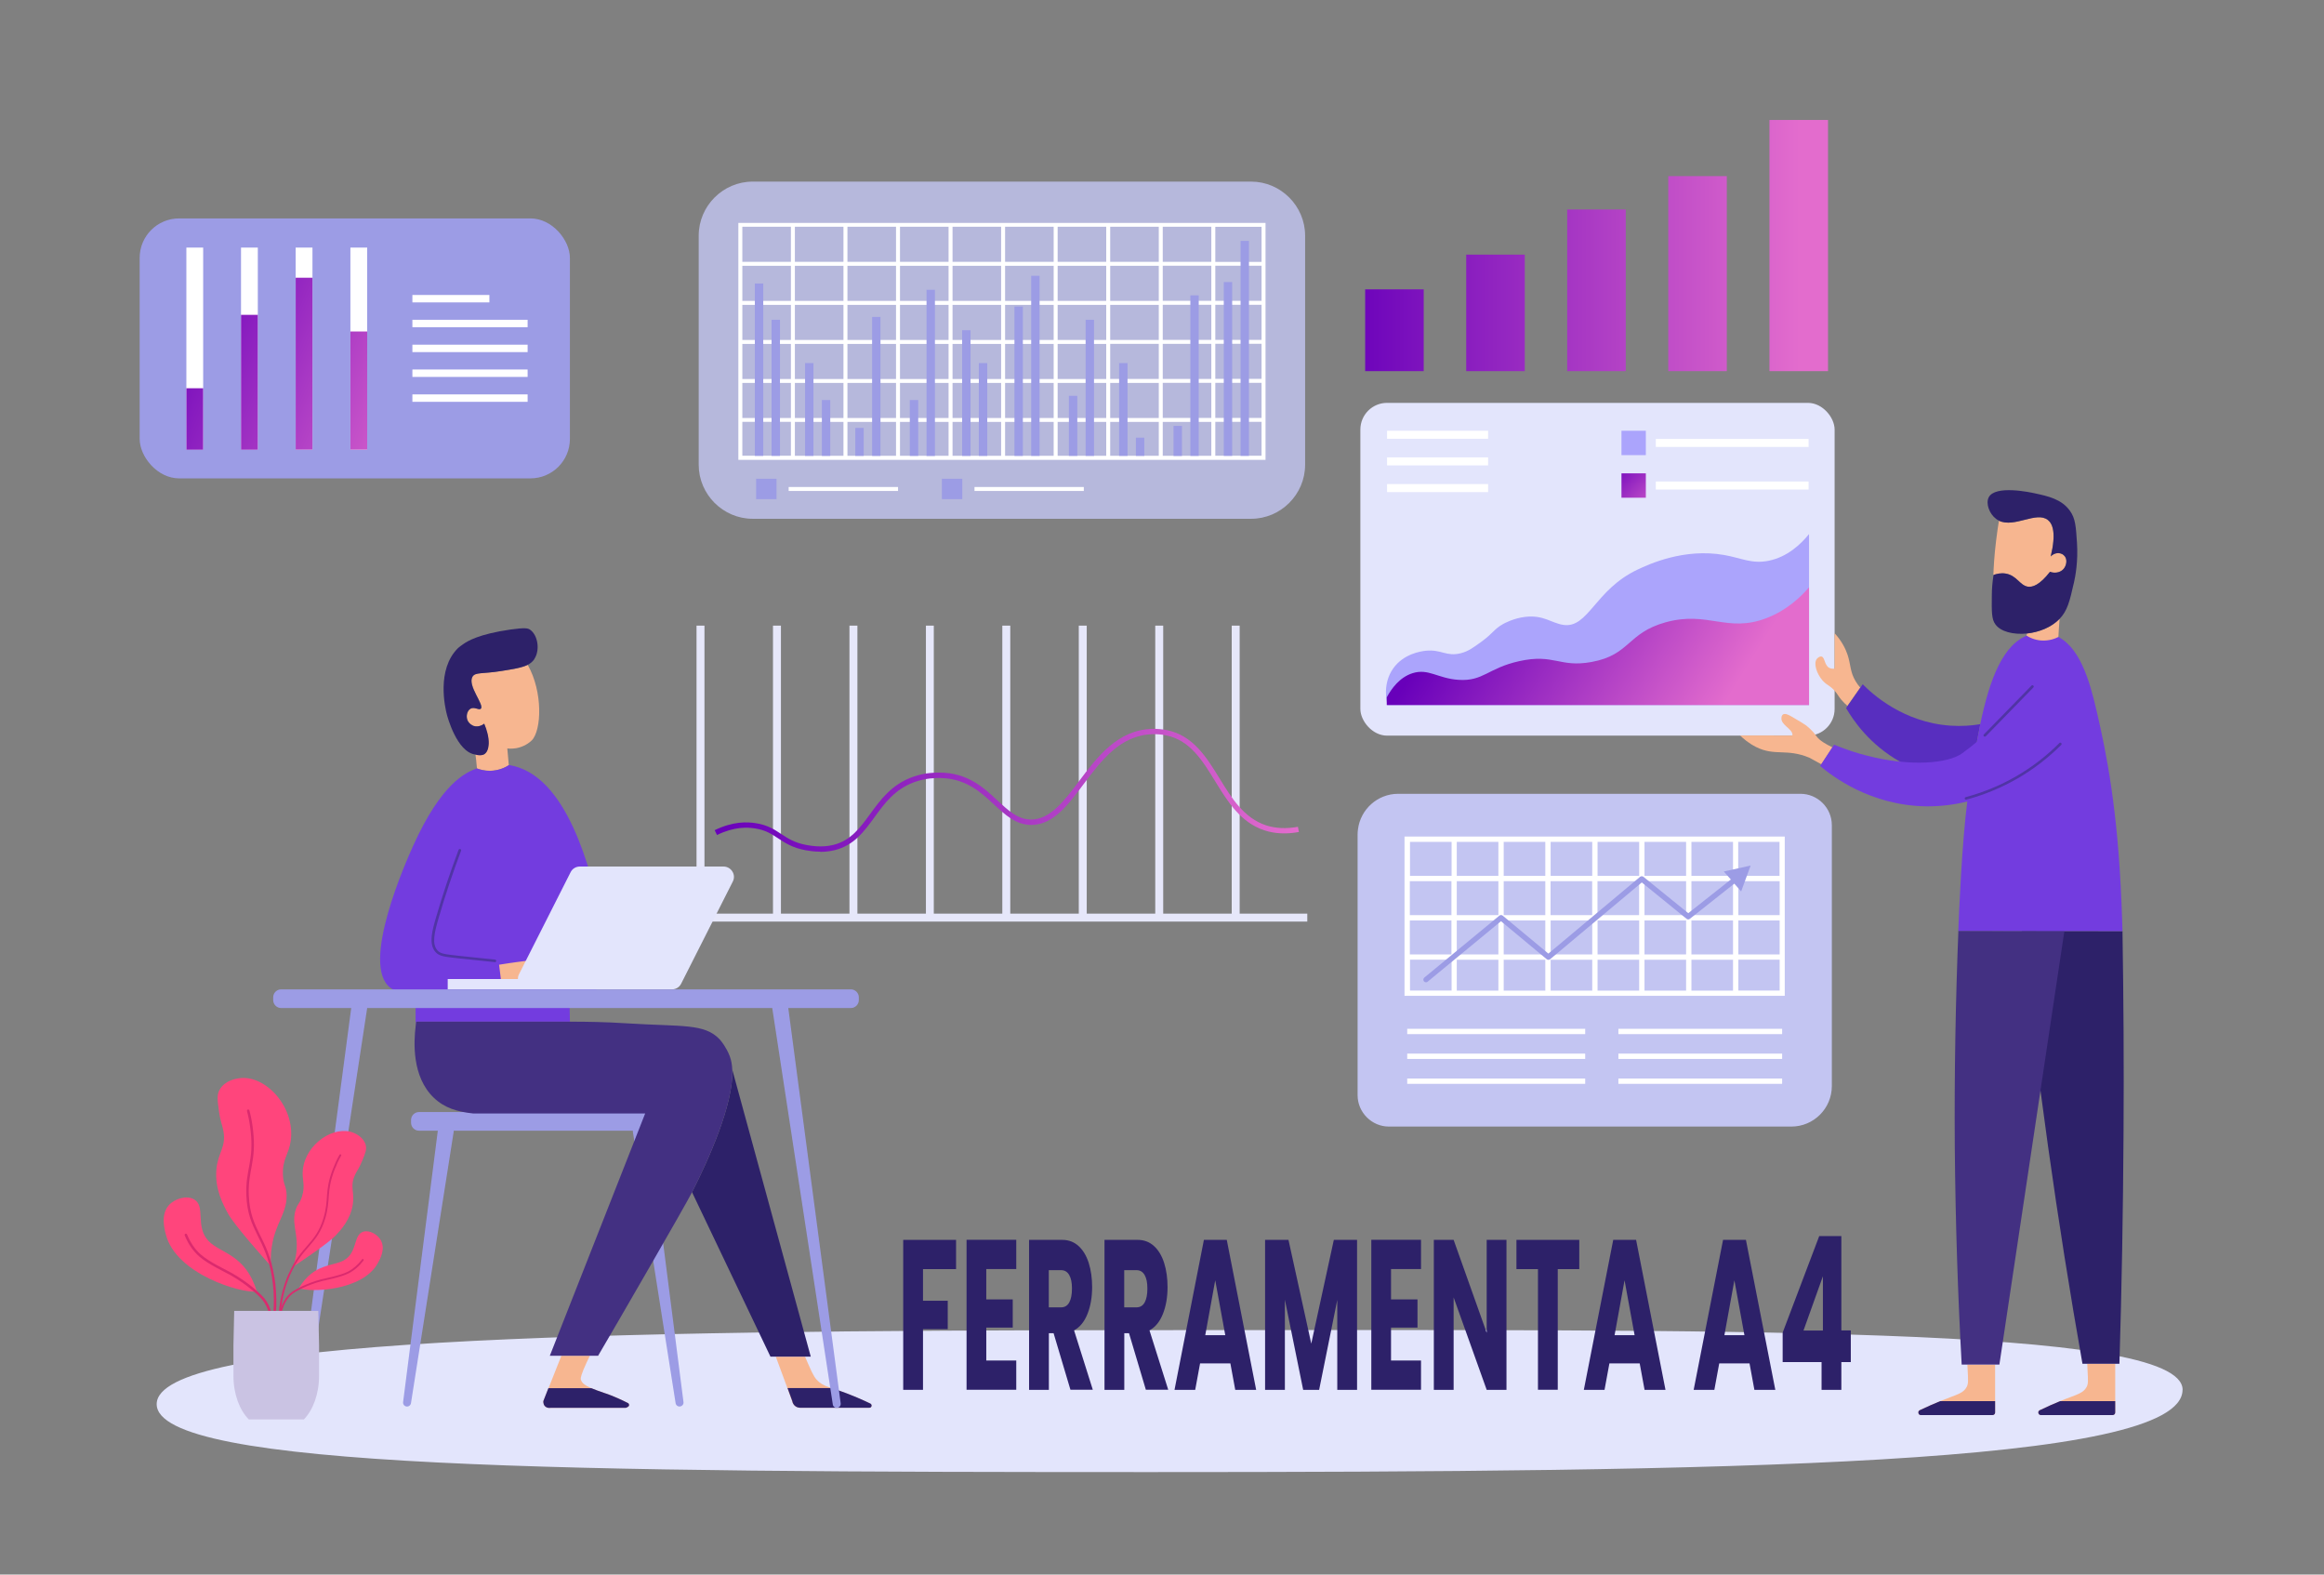 <?xml version="1.0" encoding="UTF-8"?><svg id="Layer_1" xmlns="http://www.w3.org/2000/svg" xmlns:xlink="http://www.w3.org/1999/xlink" viewBox="0 0 310 210"><rect x="0" y="0" width="310" height="210" fill="#808080" stroke="none"/><defs><style>.cls-1{fill:url(#_ÂÁ_Ï_ÌÌ_È_____ËÂÌÚ_1826-11);}.cls-2{fill:url(#_ÂÁ_Ï_ÌÌ_È_____ËÂÌÚ_1826-12);}.cls-3{fill:url(#_ÂÁ_Ï_ÌÌ_È_____ËÂÌÚ_1826-10);}.cls-4{fill:#f7b690;}.cls-5{fill:#e6e7fa;}.cls-6{fill:#e3e5fc;}.cls-7{fill:#fff;}.cls-8{fill:#ff457c;}.cls-9{fill:#9c9ce5;}.cls-10{fill:#733cdf;}.cls-11{fill:#aba4fc;}.cls-12{fill:#cac3e3;}.cls-13{fill:#c3c5f2;}.cls-14{fill:#db2a6e;}.cls-15{fill:#433082;}.cls-16{fill:#2d2169;}.cls-17{fill:#582ebf;}.cls-18{fill:#5034a5;}.cls-19{fill:url(#_ÂÁ_Ï_ÌÌ_È_____ËÂÌÚ_1826);}.cls-20{fill:url(#_ÂÁ_Ï_ÌÌ_È_____ËÂÌÚ_1826-7);}.cls-21{fill:url(#_ÂÁ_Ï_ÌÌ_È_____ËÂÌÚ_1826-8);}.cls-22{fill:url(#_ÂÁ_Ï_ÌÌ_È_____ËÂÌÚ_1826-3);}.cls-23{fill:url(#_ÂÁ_Ï_ÌÌ_È_____ËÂÌÚ_1826-6);}.cls-24{fill:url(#_ÂÁ_Ï_ÌÌ_È_____ËÂÌÚ_1826-5);}.cls-25{fill:url(#_ÂÁ_Ï_ÌÌ_È_____ËÂÌÚ_1826-2);}.cls-26{fill:url(#_ÂÁ_Ï_ÌÌ_È_____ËÂÌÚ_1826-4);}.cls-27{fill:url(#_ÂÁ_Ï_ÌÌ_È_____ËÂÌÚ_1826-9);}.cls-28{opacity:.8;}</style><linearGradient id="_ÂÁ_Ï_ÌÌ_È_____ËÂÌÚ_1826" x1="95.33" y1="105.39" x2="173.24" y2="105.39" gradientTransform="matrix(1, 0, 0, 1, 0, 0)" gradientUnits="userSpaceOnUse"><stop offset="0" stop-color="#6800ba"/><stop offset="1" stop-color="#e36ccd"/></linearGradient><linearGradient id="_ÂÁ_Ï_ÌÌ_È_____ËÂÌÚ_1826-2" x1="196.83" y1="76.04" x2="228.79" y2="95.92" xlink:href="#_ÂÁ_Ï_ÌÌ_È_____ËÂÌÚ_1826"/><linearGradient id="_ÂÁ_Ï_ÌÌ_È_____ËÂÌÚ_1826-3" x1="214.97" y1="61.87" x2="221.93" y2="68.69" xlink:href="#_ÂÁ_Ï_ÌÌ_È_____ËÂÌÚ_1826"/><linearGradient id="_ÂÁ_Ï_ÌÌ_È_____ËÂÌÚ_1826-4" x1="179.08" y1="32.75" x2="240.07" y2="32.75" gradientTransform="translate(479.86 65.5) rotate(-180)" xlink:href="#_ÂÁ_Ï_ÌÌ_È_____ËÂÌÚ_1826"/><linearGradient id="_ÂÁ_Ï_ÌÌ_È_____ËÂÌÚ_1826-5" x1="179.08" y1="36.5" x2="240.07" y2="36.5" gradientTransform="translate(452.88 72.99) rotate(-180)" xlink:href="#_ÂÁ_Ï_ÌÌ_È_____ËÂÌÚ_1826"/><linearGradient id="_ÂÁ_Ï_ÌÌ_È_____ËÂÌÚ_1826-6" x1="179.08" y1="38.72" x2="240.08" y2="38.72" gradientTransform="translate(425.91 77.44) rotate(-180)" xlink:href="#_ÂÁ_Ï_ÌÌ_È_____ËÂÌÚ_1826"/><linearGradient id="_ÂÁ_Ï_ÌÌ_È_____ËÂÌÚ_1826-7" x1="179.08" y1="41.73" x2="240.08" y2="41.73" gradientTransform="translate(398.97 83.46) rotate(-180)" xlink:href="#_ÂÁ_Ï_ÌÌ_È_____ËÂÌÚ_1826"/><linearGradient id="_ÂÁ_Ï_ÌÌ_È_____ËÂÌÚ_1826-8" x1="179.08" y1="44.04" x2="240.07" y2="44.04" gradientTransform="translate(372 88.09) rotate(-180)" xlink:href="#_ÂÁ_Ï_ÌÌ_È_____ËÂÌÚ_1826"/><linearGradient id="_ÂÁ_Ï_ÌÌ_È_____ËÂÌÚ_1826-9" x1="16.56" y1="51.7" x2="52.02" y2="67.43" xlink:href="#_ÂÁ_Ï_ÌÌ_È_____ËÂÌÚ_1826"/><linearGradient id="_ÂÁ_Ï_ÌÌ_È_____ËÂÌÚ_1826-10" x1="20.73" y1="45.41" x2="55.2" y2="60.71" xlink:href="#_ÂÁ_Ï_ÌÌ_È_____ËÂÌÚ_1826"/><linearGradient id="_ÂÁ_Ï_ÌÌ_È_____ËÂÌÚ_1826-11" x1="23.81" y1="41.07" x2="58.05" y2="56.26" xlink:href="#_ÂÁ_Ï_ÌÌ_È_____ËÂÌÚ_1826"/><linearGradient id="_ÂÁ_Ï_ÌÌ_È_____ËÂÌÚ_1826-12" x1="24.25" y1="41.61" x2="58.85" y2="56.97" xlink:href="#_ÂÁ_Ï_ÌÌ_È_____ËÂÌÚ_1826"/></defs><g><path class="cls-6" d="M291.13,185.36c0,10.11-61.11,10.97-137.84,10.97s-132.39-.4-132.39-9.06,56.02-9.87,132.76-9.87,137.48-.69,137.48,7.96Z"/><g><g class="cls-28"><path class="cls-13" d="M174.09,31.43v30.55c0,3.97-3.25,7.21-7.2,7.21H100.4c-3.95,0-7.2-3.25-7.2-7.21V31.43c0-3.97,3.25-7.21,7.2-7.21h66.49c3.95,0,7.2,3.25,7.2,7.21Z"/></g><g><rect class="cls-9" x="125.64" y="63.85" width="2.72" height="2.72"/><rect class="cls-7" x="129.99" y="64.95" width="14.58" height=".53"/><g><path class="cls-7" d="M98.49,29.73v31.6h70.32V29.73H98.49Zm69.79,5.2h-6.17v-4.68h6.17v4.68Zm-34.74,10.41h-6.48v-4.68h6.48v4.68Zm.53-4.68h6.48v4.68h-6.48v-4.68Zm-7.54,4.68h-6.48v-4.68h6.48v4.68Zm0,.53v4.68h-6.48v-4.68h6.48Zm.53,0h6.48v4.68h-6.48v-4.68Zm7.01,0h6.48v4.68h-6.48v-4.68Zm7.01,0h6.48v4.68h-6.48v-4.68Zm0-.53v-4.68h6.48v4.68h-6.48Zm7.01-4.68h6.48v4.68h-6.48v-4.68Zm0-.53v-4.68h6.48v4.68h-6.48Zm-.53,0h-6.48v-4.68h6.48v4.68Zm-7.01,0h-6.48v-4.68h6.48v4.68Zm-7.01,0h-6.48v-4.68h6.48v4.68Zm-7.01,0h-6.48v-4.68h6.48v4.68Zm-7.01,0h-6.48v-4.68h6.48v4.68Zm0,.53v4.68h-6.48v-4.68h6.48Zm-7.01,4.68h-6.48v-4.68h6.48v4.68Zm0,.53v4.68h-6.48v-4.68h6.48Zm.53,0h6.48v4.68h-6.48v-4.68Zm6.48,5.2v4.68h-6.48v-4.68h6.48Zm.53,0h6.48v4.68h-6.48v-4.68Zm7.01,0h6.48v4.68h-6.48v-4.68Zm7.01,0h6.48v4.68h-6.48v-4.68Zm7.01,0h6.48v4.68h-6.48v-4.68Zm7.01,0h6.48v4.68h-6.48v-4.68Zm0-.53v-4.68h6.48v4.68h-6.48Zm7.01-4.68h6.48v4.68h-6.48v-4.68Zm0-.53v-4.68h6.48v4.68h-6.48Zm0-5.21v-4.68h6.48v4.68h-6.48Zm0-5.2v-4.68h6.48v4.68h-6.48Zm-.53,0h-6.48v-4.68h6.48v4.68Zm-7.01,0h-6.48v-4.68h6.48v4.68Zm-7.01,0h-6.48v-4.68h6.48v4.68Zm-7.01,0h-6.48v-4.68h6.48v4.68Zm-7.01,0h-6.48v-4.68h6.48v4.68Zm-7.01,0h-6.48v-4.68h6.48v4.68Zm-7.01,0h-6.48v-4.68h6.48v4.68Zm0,.53v4.68h-6.48v-4.68h6.48Zm-7.01,4.68h-6.48v-4.68h6.48v4.68Zm0,.53v4.68h-6.48v-4.68h6.48Zm0,5.21v4.68h-6.48v-4.68h6.48Zm0,5.2v4.68h-6.48v-4.68h6.48Zm.53,0h6.48v4.68h-6.48v-4.68Zm6.48,5.2v4.52h-6.48v-4.52h6.48Zm.53,0h6.48v4.52h-6.48v-4.52Zm7.01,0h6.48v4.52h-6.48v-4.52Zm7.01,0h6.48v4.52h-6.48v-4.52Zm7.01,0h6.48v4.52h-6.48v-4.52Zm7.01,0h6.48v4.52h-6.48v-4.52Zm7.01,0h6.48v4.52h-6.48v-4.52Zm7.01,0h6.48v4.52h-6.48v-4.52Zm0-.53v-4.68h6.48v4.68h-6.48Zm7.01-4.68h6.17v4.68h-6.17v-4.68Zm0-.53v-4.68h6.17v4.68h-6.17Zm0-5.2v-4.68h6.17v4.68h-6.17Zm0-5.21v-4.68h6.17v4.68h-6.17Zm-56.61-9.88v4.68h-6.48v-4.68h6.48Zm-6.48,26.02h6.48v4.52h-6.48v-4.52Zm63.09,4.52v-4.52h6.17v4.52h-6.17Z"/><g><rect class="cls-9" x="100.69" y="37.81" width="1.12" height="22.99"/><rect class="cls-9" x="102.92" y="42.65" width="1.12" height="18.15"/><rect class="cls-9" x="107.39" y="48.42" width="1.12" height="12.38"/><rect class="cls-9" x="109.63" y="53.35" width="1.12" height="7.45"/><rect class="cls-9" x="142.58" y="52.79" width="1.12" height="8.01"/><rect class="cls-9" x="144.81" y="42.65" width="1.12" height="18.15"/><rect class="cls-9" x="149.28" y="48.42" width="1.12" height="12.38"/><rect class="cls-9" x="151.52" y="58.37" width="1.12" height="2.43"/><rect class="cls-9" x="135.32" y="40.88" width="1.12" height="19.92"/><rect class="cls-9" x="137.55" y="36.78" width="1.12" height="24.02"/><rect class="cls-9" x="114.09" y="57.07" width="1.12" height="3.73"/><rect class="cls-9" x="116.33" y="42.27" width="1.12" height="18.53"/><rect class="cls-9" x="121.36" y="53.35" width="1.12" height="7.45"/><rect class="cls-9" x="123.59" y="38.65" width="1.12" height="22.16"/><rect class="cls-9" x="128.34" y="44.04" width="1.12" height="16.76"/><rect class="cls-9" x="130.57" y="48.42" width="1.12" height="12.38"/><rect class="cls-9" x="156.54" y="56.8" width="1.12" height="4.01"/><rect class="cls-9" x="158.78" y="39.39" width="1.12" height="21.41"/><rect class="cls-9" x="163.24" y="37.62" width="1.12" height="23.18"/><rect class="cls-9" x="165.48" y="32.13" width="1.12" height="28.67"/></g></g><rect class="cls-9" x="100.86" y="63.85" width="2.72" height="2.72"/><rect class="cls-7" x="105.2" y="64.95" width="14.59" height=".53"/></g></g><g><path class="cls-13" d="M244.35,110.04v34.81c0,2.98-2.42,5.4-5.4,5.4h-53.68c-2.29,0-4.18-1.89-4.18-4.19v-34.79c0-.23,.02-.45,.05-.66,.33-2.67,2.62-4.74,5.35-4.74h53.68c2.3,0,4.18,1.89,4.18,4.18Z"/><g><rect class="cls-7" x="187.71" y="137.21" width="23.74" height=".71"/><rect class="cls-7" x="187.71" y="140.52" width="23.74" height=".71"/><rect class="cls-7" x="187.71" y="143.84" width="23.74" height=".71"/></g><g><path class="cls-7" d="M187.35,111.57v21.24h50.72v-21.24h-50.72Zm50.02,5.24h-5.51v-4.53h5.51v4.53Zm-24.99,5.24h-5.55v-4.53h5.55v4.53Zm.71-4.53h5.55v4.53h-5.55v-4.53Zm-6.96,4.53h-5.55v-4.53h5.55v4.53Zm0,.71v4.53h-5.55v-4.53h5.55Zm.71,0h5.55v4.53h-5.55v-4.53Zm6.26,0h5.55v4.53h-5.55v-4.53Zm6.26,0h5.55v4.53h-5.55v-4.53Zm0-.71v-4.53h5.55v4.53h-5.55Zm6.26-4.53h5.55v4.53h-5.55v-4.53Zm0-.71v-4.53h5.55v4.53h-5.55Zm-.71,0h-5.55v-4.53h5.55v4.53Zm-6.26,0h-5.55v-4.53h5.55v4.53Zm-6.26,0h-5.55v-4.53h5.55v4.53Zm-6.26,0h-5.55v-4.53h5.55v4.53Zm-6.26,0h-5.55v-4.53h5.55v4.53Zm0,.71v4.53h-5.55v-4.53h5.55Zm-6.26,4.53h-5.55v-4.53h5.55v4.53Zm0,.71v4.53h-5.55v-4.53h5.55Zm.71,0h5.55v4.53h-5.55v-4.53Zm5.55,5.24v4.12h-5.55v-4.12h5.55Zm.71,0h5.55v4.12h-5.55v-4.12Zm6.26,0h5.55v4.12h-5.55v-4.12Zm6.26,0h5.55v4.12h-5.55v-4.12Zm6.26,0h5.55v4.12h-5.55v-4.12Zm6.26,0h5.55v4.12h-5.55v-4.12Zm0-.71v-4.53h5.55v4.53h-5.55Zm6.26-4.53h5.51v4.53h-5.51v-4.53Zm0-.71v-4.53h5.51v4.53h-5.51Zm-38.25-9.77v4.53h-5.55v-4.53h5.55Zm-5.55,15.71h5.55v4.12h-5.55v-4.12Zm43.8,4.12v-4.12h5.51v4.12h-5.51Z"/><path class="cls-9" d="M233.51,115.44c-1.19,.26-2.38,.53-3.57,.79,.49,.57,.75,.86,.94,1.07l-5.68,4.49-5.98-4.85c-.13-.1-.32-.1-.45,0l-12.23,10.24-6.09-5.06c-.13-.11-.32-.11-.45,0l-10.01,8.26c-.15,.12-.17,.35-.05,.5,.07,.08,.17,.13,.27,.13,.08,0,.16-.03,.22-.08l9.79-8.07,6.1,5.07c.13,.11,.32,.11,.45,0l12.23-10.24,5.97,4.85c.13,.1,.31,.11,.44,0l5.93-4.69,.91,1.04,1.26-3.43Z"/></g><g><rect class="cls-7" x="215.88" y="137.21" width="21.84" height=".71"/><rect class="cls-7" x="215.88" y="140.52" width="21.84" height=".71"/><rect class="cls-7" x="215.88" y="143.84" width="21.84" height=".71"/></g></g><g><polygon class="cls-5" points="165.36 121.85 165.36 83.44 164.3 83.44 164.3 121.85 155.16 121.85 155.16 83.44 154.1 83.44 154.1 121.85 144.96 121.85 144.96 83.44 143.9 83.44 143.9 121.85 134.76 121.85 134.76 83.44 133.7 83.44 133.7 121.85 124.56 121.85 124.56 83.44 123.51 83.44 123.51 121.85 114.37 121.85 114.37 83.44 113.31 83.44 113.31 121.85 104.17 121.85 104.17 83.44 103.11 83.44 103.11 121.85 93.97 121.85 93.97 83.44 92.91 83.44 92.91 122.91 174.38 122.91 174.38 121.85 165.36 121.85"/><path class="cls-19" d="M109.42,113.59c-.9,0-1.63-.14-1.99-.2-1.72-.32-2.69-.96-3.63-1.58-.86-.57-1.68-1.11-3.07-1.32-1.07-.17-2.76-.25-5.09,.87l-.31-.64c2.51-1.21,4.35-1.11,5.51-.93,1.54,.24,2.46,.84,3.35,1.43,.88,.58,1.78,1.18,3.36,1.47,.56,.1,2.02,.38,3.59,0,2.34-.57,3.6-2.3,4.93-4.13,1.41-1.93,2.86-3.93,5.7-4.95,1.62-.58,2.98-.57,3.54-.57,3.77,.01,5.89,1.99,7.76,3.73,1.46,1.36,2.71,2.53,4.48,2.53,2.55-.01,4.41-2.49,6.38-5.11,2.41-3.21,5.13-6.85,9.76-6.98,.67-.02,1.34,.04,1.97,.17,3.5,.71,5.29,3.63,7.03,6.46,1.59,2.59,3.24,5.27,6.21,6.24,1.27,.41,2.69,.47,4.23,.19l.13,.69c-1.65,.31-3.2,.24-4.57-.21-3.21-1.04-4.93-3.84-6.59-6.54-1.73-2.82-3.37-5.49-6.57-6.14-.57-.12-1.2-.17-1.81-.15-4.28,.13-6.79,3.47-9.21,6.7-2.07,2.77-4.03,5.38-6.92,5.4-2.07,0-3.49-1.32-4.99-2.72-1.77-1.65-3.79-3.52-7.28-3.54-.54,0-1.79,0-3.3,.53-2.64,.94-4.03,2.85-5.37,4.7-1.41,1.94-2.74,3.76-5.33,4.4-.67,.16-1.31,.22-1.89,.22Z"/></g><g><rect class="cls-6" x="181.46" y="53.73" width="63.26" height="44.38" rx="3.56" ry="3.56"/><path class="cls-11" d="M241.31,94.03h-56.23c-.11-.41-.7-2.85,.78-4.91,1.37-1.91,3.64-2.26,4.33-2.33,2.09-.21,2.72,.82,4.67,.33,1-.25,1.71-.78,2.78-1.56,1.53-1.11,1.63-1.64,2.85-2.33,.15-.08,1.39-.78,2.98-.96,2.43-.28,3.47,.83,5.06,1.07,3.34,.5,4.2-4.69,9.92-7.38,1.45-.68,6.15-2.89,11.54-1.94,2.33,.41,3.7,1.23,5.97,.76,2.49-.52,4.25-2.2,5.35-3.55v22.8Z"/><path class="cls-25" d="M241.31,94.03h-56.33v-1.03c.62-1.14,1.7-2.67,3.45-3.22,2.12-.66,3.34,.7,6.12,.89,3.32,.22,3.91-1.56,8.09-2.49,4.68-1.04,5.37,.89,9.65,.11,5.17-.94,4.74-3.86,9.87-5.29,5.67-1.57,8.23,1.45,13.47-.56,2.72-1.04,4.57-2.83,5.68-4.11v15.69Z"/><rect class="cls-7" x="220.87" y="58.54" width="20.38" height="1.07"/><rect class="cls-7" x="220.87" y="64.22" width="20.38" height="1.07"/><rect class="cls-7" x="185.02" y="57.45" width="13.48" height="1.07"/><rect class="cls-7" x="185.02" y="61" width="13.48" height="1.07"/><rect class="cls-7" x="185.02" y="64.56" width="13.48" height="1.07"/><rect class="cls-11" x="216.29" y="57.45" width="3.25" height="3.25"/><rect class="cls-22" x="216.29" y="63.13" width="3.25" height="3.25"/></g><g><rect class="cls-26" x="236.02" y="16" width="7.81" height="33.5" transform="translate(479.86 65.5) rotate(180)"/><rect class="cls-24" x="222.54" y="23.49" width="7.81" height="26.01" transform="translate(452.88 72.99) rotate(180)"/><rect class="cls-23" x="209.05" y="27.94" width="7.81" height="21.56" transform="translate(425.91 77.44) rotate(180)"/><rect class="cls-20" x="195.58" y="33.96" width="7.81" height="15.54" transform="translate(398.97 83.46) rotate(180)"/><rect class="cls-21" x="182.09" y="38.59" width="7.81" height="10.91" transform="translate(372 88.09) rotate(180)"/></g><g><rect class="cls-9" x="18.63" y="29.13" width="57.39" height="34.67" rx="5.26" ry="5.26"/><g><rect class="cls-7" x="24.86" y="33.02" width="2.24" height="26.95"/><rect class="cls-7" x="32.15" y="33.02" width="2.24" height="26.95"/><rect class="cls-7" x="39.44" y="33.02" width="2.24" height="26.95"/><rect class="cls-7" x="46.74" y="33.02" width="2.24" height="26.95"/><g><rect class="cls-27" x="24.86" y="51.78" width="2.24" height="8.2"/><rect class="cls-3" x="32.15" y="41.99" width="2.24" height="17.99"/><rect class="cls-1" x="39.44" y="37.04" width="2.24" height="22.93"/><rect class="cls-2" x="46.74" y="44.21" width="2.24" height="15.76"/></g><g><rect class="cls-7" x="55.01" y="39.34" width="10.27" height=".99"/><rect class="cls-7" x="55.01" y="42.65" width="15.37" height=".99"/><rect class="cls-7" x="55.01" y="45.97" width="15.37" height=".99"/><rect class="cls-7" x="55.01" y="49.28" width="15.37" height=".99"/><rect class="cls-7" x="55.01" y="52.6" width="15.37" height=".99"/></g></g></g><g><g><path class="cls-4" d="M266.13,181.99v6.4c0,.18-.15,.34-.34,.34h-9.57c-.16,0-.3-.11-.32-.27-.04-.16,.03-.31,.17-.38,1.03-.49,1.95-.89,2.73-1.21,.51-.21,.96-.38,1.34-.52,1.07-.41,1.81-.64,2.19-1.36,.24-.45,.21-.83,.14-2.23-.01-.21-.03-.47-.04-.76h3.71Z"/><path class="cls-16" d="M266.13,186.86v1.53c0,.18-.15,.34-.34,.34h-9.57c-.16,0-.3-.11-.32-.27-.04-.16,.03-.31,.17-.38,1.03-.49,1.95-.89,2.73-1.21h7.34Z"/></g><g><path class="cls-4" d="M282.15,181.88v6.51c0,.18-.15,.34-.34,.34h-9.57c-.17,0-.3-.11-.34-.27-.04-.16,.04-.31,.18-.38,1.02-.49,1.93-.89,2.71-1.21,.51-.21,.94-.38,1.34-.52,1.07-.41,1.81-.64,2.2-1.36,.24-.45,.2-.83,.13-2.23-.01-.24-.03-.54-.04-.88h3.73Z"/><path class="cls-16" d="M282.15,186.86v1.53c0,.18-.15,.34-.34,.34h-9.57c-.17,0-.3-.11-.34-.27-.04-.16,.04-.31,.18-.38,1.02-.49,1.93-.89,2.71-1.21h7.36Z"/></g><path class="cls-4" d="M248.14,91.7c-.57,.82-1.14,1.62-1.71,2.44-.25-.21-.54-.49-.82-.82-.35-.42-.4-.58-.69-.96-.79-.99-1.2-.9-1.84-1.64-.73-.86-1.21-2.22-.73-2.85,.13-.16,.4-.35,.62-.31,.47,.11,.37,1.14,1.03,1.51,.27,.14,.54,.13,.72,.1v-4.72c1,1.1,1.47,2.12,1.72,2.85,.45,1.34,.32,2.26,1.06,3.52,.2,.34,.42,.64,.64,.88Z"/><path class="cls-17" d="M264.16,96.58c-.49,2.33-.9,4.84-1.31,7.43-2.51,0-5.92-.47-9.36-2.4-4.14-2.32-6.31-5.58-7.24-7.17,.07-.1,2.12-3.02,2.22-3.18,1.21,1.23,5.35,5.08,11.69,5.52,1.48,.1,2.84,0,4.01-.2Z"/><path class="cls-16" d="M283.26,151.1c-.06,10.49-.24,20.76-.55,30.78h-4.93c-1.65-9.32-3.19-18.99-4.59-28.99-1.38-9.84-2.53-19.43-3.5-28.72,0,0,10.86,0,13.43,.01,.14,8.8,.2,17.78,.14,26.91Z"/><path class="cls-15" d="M275.37,124.17c-2.89,19.29-5.78,38.55-8.67,57.82h-5.03c-.51-9.25-.83-18.95-.92-29.06-.07-10.1,.12-19.8,.49-29.05-.01,.11,0,.2,0,.27,4.7,.01,9.42,.01,14.13,.01Z"/><path class="cls-4" d="M244.43,99.67c-.49,.75-.99,1.5-1.48,2.26-1.55-.85-1.54-.83-1.61-.88-3.02-1.26-4.58-.17-7.07-1.41-1.02-.51-1.74-1.14-2.15-1.55,2.32,0,4.65,0,6.95,.01,0-.03,.03-.08,.03-.11-.04-.82-1.58-1.31-1.47-2.25,0-.06,.01-.31,.2-.45,.31-.2,.79,.07,1.21,.31,.59,.37,1.09,.62,1.48,.89,.4,.24,.62,.42,.92,.71,.52,.49,.83,.93,.9,1.04,.38,.51,1.16,.99,2.09,1.43Z"/><path class="cls-10" d="M283.12,124.18c-2.58,0-17.18-.01-21.89-.03,0-.07,0-.16,0-.27,.07-2.06,.47-11.42,1.19-16.99-1.67,.42-3.47,.66-5.42,.65-7.53-.08-12.67-4.08-14.22-5.39,.06-.07,.1-.16,.16-.23,.49-.76,1.64-2.49,1.71-2.6,1.78,.73,3.29,1.19,4.35,1.45,5.92,1.53,10.89,1.04,12.75-.31,.07-.07,.54-.4,1.12-.85,.27-.21,.55-.45,.83-.68,.14-.8,.3-1.61,.45-2.37,1.26-6.03,3.06-10.73,6.47-11.88,.27-.08,1.71-.55,3.32,0,3.45,1.2,4.82,6.18,5.76,10.27,1.3,5.61,2.77,12.91,3.29,25.49,.07,1.57,.1,2.87,.13,3.73Z"/><path class="cls-18" d="M262.25,106.66c-.08,0-.15-.05-.17-.13-.02-.09,.03-.19,.13-.22,2.36-.63,4.62-1.56,6.73-2.78,2.1-1.21,4.04-2.7,5.76-4.43,.07-.07,.18-.07,.25,0,.07,.07,.07,.18,0,.25-1.75,1.74-3.71,3.25-5.84,4.48-2.14,1.23-4.43,2.18-6.82,2.82-.02,0-.03,0-.05,0Z"/><path class="cls-18" d="M264.75,98.25s-.09-.02-.12-.05c-.07-.07-.07-.18,0-.25l6.35-6.51c.07-.07,.18-.07,.25,0,.07,.07,.07,.18,0,.25l-6.35,6.51s-.08,.05-.13,.05Z"/><path class="cls-4" d="M275.38,75.72c-.37,.58-1.17,.82-1.93,.54-1.38,1.77-2.33,2.09-2.98,1.98-1.04-.18-1.45-1.48-2.91-1.74-.66-.11-1.24,.04-1.64,.18-.01,.06-.01,.13-.03,.2,.04-1.16,.13-2.81,.37-4.76,.16-1.23,.27-2.08,.38-2.67,2.06,.99,5-1.31,6.52-.1,.65,.51,1.13,1.75,.38,4.86,.49-.52,1.26-.58,1.72-.18,.54,.44,.41,1.24,.11,1.69Z"/><path class="cls-4" d="M274.73,82.54c-.08,.99-.13,1.79-.16,2.41-.35,.18-1.21,.56-2.33,.47-.9-.08-1.57-.42-1.91-.64l.04-.3c1.6-.17,3.25-.8,4.35-1.95Z"/><path class="cls-16" d="M276.62,77.8c-.54,2.4-.85,3.66-1.89,4.74-1.1,1.14-2.75,1.78-4.35,1.95-1.81,.18-3.52-.24-4.22-1.23-.51-.69-.49-1.72-.47-3.77,0-1.06,.1-1.95,.2-2.6,.01-.08,.01-.16,.03-.21,.4-.14,.97-.3,1.64-.18,1.45,.25,1.86,1.55,2.91,1.74,.65,.11,1.6-.21,2.98-1.98,.76,.28,1.57,.04,1.93-.54,.3-.45,.42-1.26-.11-1.69-.47-.4-1.23-.34-1.72,.18,.75-3.11,.27-4.35-.38-4.86-1.52-1.21-4.46,1.09-6.52,.1-.13-.07-.25-.14-.38-.24-.93-.69-1.4-2.06-1-2.87,.85-1.69,5.55-.68,6.18-.54,1.76,.38,3.57,.78,4.67,2.34,.72,1,.79,2.08,.93,4.24,.16,2.49-.2,4.43-.42,5.41Z"/></g><g><path class="cls-9" d="M86.53,150.8h1.08c.58,0,1.06-.48,1.06-1.06v-.37c0-.58-.48-1.06-1.06-1.06h-31.72c-.58,0-1.06,.48-1.06,1.06v.37c0,.58,.48,1.06,1.06,1.06h2.51l-4.63,36.19c-.04,.28,.16,.55,.44,.59,.29,.05,.56-.15,.61-.44l5.7-36.22s0-.08,0-.12h23.9c0,.05-.01,.1,0,.15l5.7,36.19c.04,.28,.31,.48,.59,.44,.29-.04,.5-.3,.46-.59l-4.63-36.19Z"/><g><g><path class="cls-4" d="M83.92,187.36s0,.04,0,.09c-.03,.11-.19,.23-.43,.31h-10.02s-.47,.1-.78-.23c-.25-.28-.22-.63-.2-.68,.79-2.01,1.58-4.02,2.39-6.03h3.8c-.27,.54-.56,1.16-.85,1.85-.42,1.04-.4,1.27-.31,1.43,.21,.51,.69,.87,3.16,1.71,0,0,1.17,.35,3.09,1.32,.01,.01,.05,.03,.08,.06,.04,.06,.07,.11,.07,.18Z"/><path class="cls-16" d="M72.48,186.85s-.06,.4,.2,.68c.31,.33,.76,.23,.78,.23h10.02c.24-.08,.41-.2,.43-.31,.01-.04,0-.09,0-.09,0-.07-.03-.13-.07-.18-.03-.03-.06-.05-.08-.06-1.92-.97-3.09-1.32-3.09-1.32-.78-.26-1.35-.48-1.79-.66h-5.73c-.22,.57-.45,1.14-.67,1.71Z"/></g><g><path class="cls-4" d="M116.25,187.52c-.03,.13-.14,.23-.28,.23h-9.11c-.21,.01-.5-.01-.74-.18-.3-.2-.4-.51-.43-.62-.17-.51-1-2.76-2.2-6h3.9c.75,1.74,1.12,2.61,1.54,3.05,1.03,1.12,1.92,.92,5.44,2.43,.75,.31,1.34,.59,1.72,.78,.11,.06,.19,.18,.16,.33Z"/><path class="cls-16" d="M105.7,186.95c.03,.1,.13,.42,.43,.62,.25,.17,.53,.19,.74,.18h9.11c.14,0,.25-.09,.28-.23,.03-.13-.04-.27-.16-.33-.37-.18-.97-.46-1.72-.78-1.62-.69-2.66-1.02-3.44-1.29h-5.89c.34,.94,.58,1.57,.66,1.81Z"/></g><path class="cls-4" d="M70.91,98.76c-.66,.65-1.52,.89-1.52,.89-.72,.24-1.34,.21-1.72,.17,.07,.75,.14,1.48,.2,2.23-.41,.27-1.31,.73-2.51,.75-.75,0-1.34-.17-1.74-.32-.08-.92-.14-1.47-.2-1.85,.01,.01,.06,.01,.06,.01,.17,.01,.31,.01,.41,0,.35,.08,.58,.03,.72-.06,.69-.41,.69-2.03-.01-4.07-.03,.03-.66,.54-1.41,.3-.07-.03-.61-.23-.83-.79-.21-.56-.01-1.24,.4-1.5,.54-.32,1.12,.23,1.38,0,.55-.48-1.81-3.06-1.1-4.28,.38-.62,1.28-.35,3.81-.75,1.62-.25,2.77-.44,3.54-.82,2.05,3.6,1.86,8.74,.54,10.08Z"/><path class="cls-16" d="M71.29,87.89c-.23,.34-.52,.59-.92,.79-.78,.38-1.92,.56-3.54,.82-2.53,.4-3.43,.13-3.81,.75-.71,1.21,1.65,3.8,1.1,4.28-.27,.23-.85-.32-1.38,0-.41,.25-.61,.93-.4,1.5,.23,.56,.76,.76,.83,.79,.75,.24,1.38-.27,1.41-.3,.88,1.94,.77,3.6,.01,4.07-.15,.09-.5,.25-1.19,.04-2.46-.32-3.73-5.07-3.8-5.37-.21-.8-1.43-5.97,1.51-8.84,.23-.21,.42-.32,.72-.54,.55-.38,2.03-1.31,6.26-1.92,1.98-.28,2.33-.17,2.6,.01,1.06,.72,1.37,2.73,.59,3.91Z"/><path class="cls-10" d="M80.23,122.36c-1.44-6.14-4.49-19.08-12.33-20.33-.01,.01-.03,.01-.04,.03-.41,.27-1.31,.73-2.51,.75-.75,0-1.34-.17-1.74-.32-1.54,.52-4.77,2.06-8.49,10.29-.86,1.91-7.17,15.96-3.01,18.99,.62,.45,1.24,.51,3.11,.48h.28c-.07,1.62-.08,3.16-.06,4.55,.03-.21,.06-.38,.08-.54h20.5c-.01-1.14-.04-2.46-.11-3.91,1.27,.25,2.85,.32,3.95-.58,.88-.69,1.99-2.41,.35-9.4Z"/><path class="cls-4" d="M66.58,128.66c.99-.16,1.84-.28,2.5-.37,1.98-.27,2.69-.3,3.54-.15,.92,.16,1.39,.43,1.51,.5,.49,.29,.8,.69,1.43,1.48,1.02,1.29,.9,1.58,.85,1.66-.06,.09-.15,.13-.17,.14-.73,.27-2-2.33-2.72-2.09-.37,.12-.1,.82-.63,1.32-.87,.83-2.89,.2-3.11,.13-.69-.21-1.02-.47-1.72-.44-.5,.02-.9,.19-1.17,.32-.11-.84-.22-1.67-.32-2.51Z"/><path class="cls-6" d="M97.69,116.23c-.25-.41-.7-.66-1.17-.66h-19.18c-.52,0-1,.29-1.23,.76l-6.89,13.62c-.1,.2-.14,.41-.14,.62h-9.36v1.38h29.91c.52,0,1-.29,1.23-.76l6.89-13.62c.22-.43,.2-.94-.06-1.34Z"/><path class="cls-18" d="M66.02,128.32s-2.87-.29-4.89-.51c-1.9-.21-2.54-.28-3.03-.83-.97-1.08-.42-2.96,.06-4.62,.86-2.97,1.88-6,3.01-9.02,.03-.09,.14-.14,.23-.1,.09,.03,.14,.14,.1,.23-1.13,3.01-2.14,6.04-3,9-.55,1.9-.92,3.43-.14,4.29,.39,.43,.9,.5,2.8,.71,2.01,.22,3.68,.39,4.87,.51,.1,0,.17,.1,.16,.19,0,.09-.09,.16-.18,.16Z"/><path class="cls-16" d="M108.15,180.94c-3.49-12.76-6.98-25.52-10.47-38.28,.2,4.61-3.26,12.19-5.37,16.34,3.49,7.31,6.97,14.62,10.46,21.93h5.38Z"/><path class="cls-15" d="M97.68,142.67c-.03-.67-.14-1.29-.34-1.81-.12-.31-.25-.6-.39-.85,0-.02-.02-.04-.03-.05-.45-.84-.92-1.34-.92-1.34-2.03-2.15-5-1.68-12.19-2.13-3.11-.2-5.7-.23-7.48-.23h-20.8c-.03,.16-.06,.32-.08,.54-.27,2.16-.52,6.79,2.41,9.6,1.43,1.37,3.15,1.88,5.25,2.1h22.95c-4.24,10.77-8.49,21.55-12.72,32.32h6.44c2.15-3.64,11.62-20.01,12.53-21.81,2.11-4.16,5.57-11.73,5.37-16.34Z"/></g><path class="cls-9" d="M113.49,131.95H37.5c-.58,0-1.06,.48-1.06,1.06v.37c0,.58,.48,1.06,1.06,1.06h9.35l-6.99,52.73c-.04,.28,.16,.55,.44,.59,.29,.04,.56-.15,.6-.44l8.08-52.88h54.03l8.08,52.88c.04,.28,.31,.48,.59,.44,.29-.04,.49-.3,.46-.59l-6.99-52.73h8.35c.58,0,1.06-.48,1.06-1.06v-.37c0-.58-.48-1.06-1.06-1.06Z"/></g><g><g><g><path class="cls-8" d="M29.81,150.89c-.14-.84-.4-1.23-.6-2.69-.2-1.44-.31-2.19,.1-2.89,.71-1.23,2.2-1.45,2.55-1.5,3.53-.54,7.56,3.83,6.92,8.35-.25,1.79-1.13,2.41-1.04,4.54,.06,1.41,.45,1.38,.49,2.67,.09,3.02-2.35,4.32-2.09,9.49-1.15-1.27-4.9-5.5-5.72-7-.65-1.18-1.8-3.32-1.55-5.93,.22-2.26,1.3-2.91,.94-5.03Z"/><path class="cls-8" d="M22.53,160.73c-1.11,1.23-.61,3.16-.4,3.94,1.38,5.28,10.05,7.84,12.13,7.58-1.51-5-4.84-5.05-6.45-6.75-1.82-1.93-.34-4.57-1.89-5.52-.98-.6-2.58-.15-3.4,.76Z"/><g><path class="cls-14" d="M36.59,170.27c-.86-5.34-3.22-6.14-3.4-10.86-.13-3.42,1.04-4.48,.57-8.63-.1-.9-.25-1.79-.49-2.67-.06-.23-.38-.16-.32,.08,.23,.86,.38,1.74,.48,2.62,.47,4.09-.7,5.14-.57,8.6,.18,4.79,2.56,5.62,3.41,10.88,.42,2.58,.33,5.23-.28,7.92-.02,.09,.05,.12,.14,.15,.09,.02,.17,.02,.19-.07,.62-2.73,.7-5.4,.28-8.02Z"/><path class="cls-14" d="M36,178.18c.33-2.48-.33-3.95-.94-4.74-.48-.63-2.11-2.12-4.3-3.37-.62-.35-3.03-1.47-4.2-2.51-.82-.73-1.47-1.67-1.92-2.8-.08-.2,.22-.33,.31-.12,.44,1.08,1.05,1.98,1.84,2.68,1.14,1.01,3.5,2.1,4.14,2.47,2.19,1.24,3.87,2.77,4.4,3.45,.65,.84,1.35,2.39,1.01,4.99-.03,.22-.36,.17-.33-.04Z"/></g></g><g><path class="cls-8" d="M47.32,156.76c.27-.6,.54-.84,.97-1.89,.43-1.04,.65-1.57,.49-2.17-.29-1.05-1.36-1.51-1.6-1.61-2.52-1.08-6.38,1.39-6.78,4.88-.16,1.38,.37,2.02-.11,3.59-.32,1.04-.61,.94-.88,1.89-.65,2.23,.91,3.67-.29,7.47,1.1-.72,4.72-3.15,5.62-4.11,.71-.75,1.99-2.13,2.31-4.12,.28-1.72-.41-2.42,.28-3.93Z"/><path class="cls-8" d="M50.84,165.5c.58,1.14-.16,2.47-.47,3.01-2.05,3.67-9.01,3.89-10.51,3.29,2.1-3.44,4.59-2.82,6.12-3.78,1.73-1.08,1.14-3.34,2.48-3.75,.85-.26,1.95,.39,2.39,1.22Z"/><g><path class="cls-14" d="M38.51,169.88c1.68-3.81,3.6-3.95,4.64-7.43,.76-2.52,.09-3.54,1.25-6.54,.25-.65,.54-1.29,.88-1.89,.09-.16,.32-.05,.22,.12-.34,.6-.62,1.22-.87,1.86-1.14,2.96-.48,3.97-1.25,6.52-1.06,3.54-3,3.69-4.65,7.44-.81,1.84-1.26,3.83-1.33,5.95,0,.07-.06,.08-.13,.08-.07,0-.13-.02-.12-.09,.07-2.16,.53-4.16,1.35-6.03Z"/><path class="cls-14" d="M37.41,175.89c.24-1.92,1.01-2.88,1.62-3.35,.48-.37,1.98-1.17,3.86-1.67,.53-.14,2.55-.51,3.62-1.05,.75-.38,1.42-.96,1.98-1.71,.1-.13-.1-.29-.2-.15-.54,.72-1.17,1.27-1.89,1.64-1.05,.53-3.01,.89-3.57,1.03-1.87,.5-3.42,1.32-3.95,1.72-.65,.5-1.47,1.52-1.72,3.52-.02,.17,.23,.2,.25,.03Z"/></g></g></g><path class="cls-12" d="M42.56,179.37v4.13c0,2.43-.82,4.58-2.03,5.81h-7.34c-1.23-1.23-2.05-3.38-2.05-5.81v-4.13c.04-1.51,.07-3.03,.1-4.54h11.22c.03,1.51,.07,3.03,.1,4.54Z"/></g></g><g><path class="cls-16" d="M127.53,165.36v3.9h-4.41v4.22h3.3v3.79h-3.3v8.09h-2.64v-20h7.05Z"/><path class="cls-16" d="M131.56,169.26v4.04h3.53v3.76h-3.53v4.39h4v3.9h-6.63v-20h6.63v3.9h-4Z"/><path class="cls-16" d="M142.79,185.36l-2.25-7.55h-.63v7.55h-2.64v-20h4.43c.85,0,1.58,.28,2.18,.83,.6,.55,1.05,1.31,1.35,2.26s.45,2.03,.45,3.2c0,1.33-.2,2.52-.61,3.56-.41,1.04-1.01,1.79-1.8,2.22l2.5,7.92h-2.98Zm-2.89-11h1.64c.48,0,.85-.22,1.09-.66,.24-.44,.36-1.05,.36-1.85s-.12-1.36-.36-1.79-.6-.66-1.09-.66h-1.64v4.96Z"/><path class="cls-16" d="M152.85,185.36l-2.25-7.55h-.63v7.55h-2.64v-20h4.43c.85,0,1.58,.28,2.18,.83,.6,.55,1.05,1.31,1.35,2.26s.45,2.03,.45,3.2c0,1.33-.2,2.52-.61,3.56-.41,1.04-1.01,1.79-1.8,2.22l2.5,7.92h-2.98Zm-2.89-11h1.64c.48,0,.85-.22,1.09-.66,.24-.44,.36-1.05,.36-1.85s-.12-1.36-.36-1.79-.6-.66-1.09-.66h-1.64v4.96Z"/><path class="cls-16" d="M164.12,181.83h-4.04l-.65,3.53h-2.76l3.92-20h3.05l3.92,20h-2.79l-.65-3.53Zm-.68-3.76l-1.34-7.32-1.33,7.32h2.67Z"/><path class="cls-16" d="M181.02,165.36v20h-2.64v-11.99l-2.42,11.99h-2.13l-2.44-12.02v12.02h-2.64v-20h3.12l3.04,13.84,3.01-13.84h3.1Z"/><path class="cls-16" d="M185.55,169.26v4.04h3.53v3.76h-3.53v4.39h4v3.9h-6.63v-20h6.63v3.9h-4Z"/><path class="cls-16" d="M200.95,185.36h-2.64l-4.41-12.33v12.33h-2.64v-20h2.64l4.41,12.39v-12.39h2.64v20Z"/><path class="cls-16" d="M210.66,165.36v3.9h-2.87v16.09h-2.64v-16.09h-2.87v-3.9h8.38Z"/><path class="cls-16" d="M218.72,181.83h-4.04l-.65,3.53h-2.76l3.92-20h3.05l3.92,20h-2.79l-.65-3.53Zm-.68-3.76l-1.34-7.32-1.33,7.32h2.67Z"/><path class="cls-16" d="M233.37,181.83h-4.04l-.65,3.53h-2.76l3.92-20h3.05l3.92,20h-2.79l-.65-3.53Zm-.68-3.76l-1.34-7.32-1.33,7.32h2.67Z"/><path class="cls-16" d="M237.79,181.66v-3.93l4.88-12.88h2.95v12.59h1.26v4.22h-1.26v3.7h-2.64v-3.7h-5.18Zm5.37-11.45l-2.59,7.24h2.59v-7.24Z"/></g></svg>